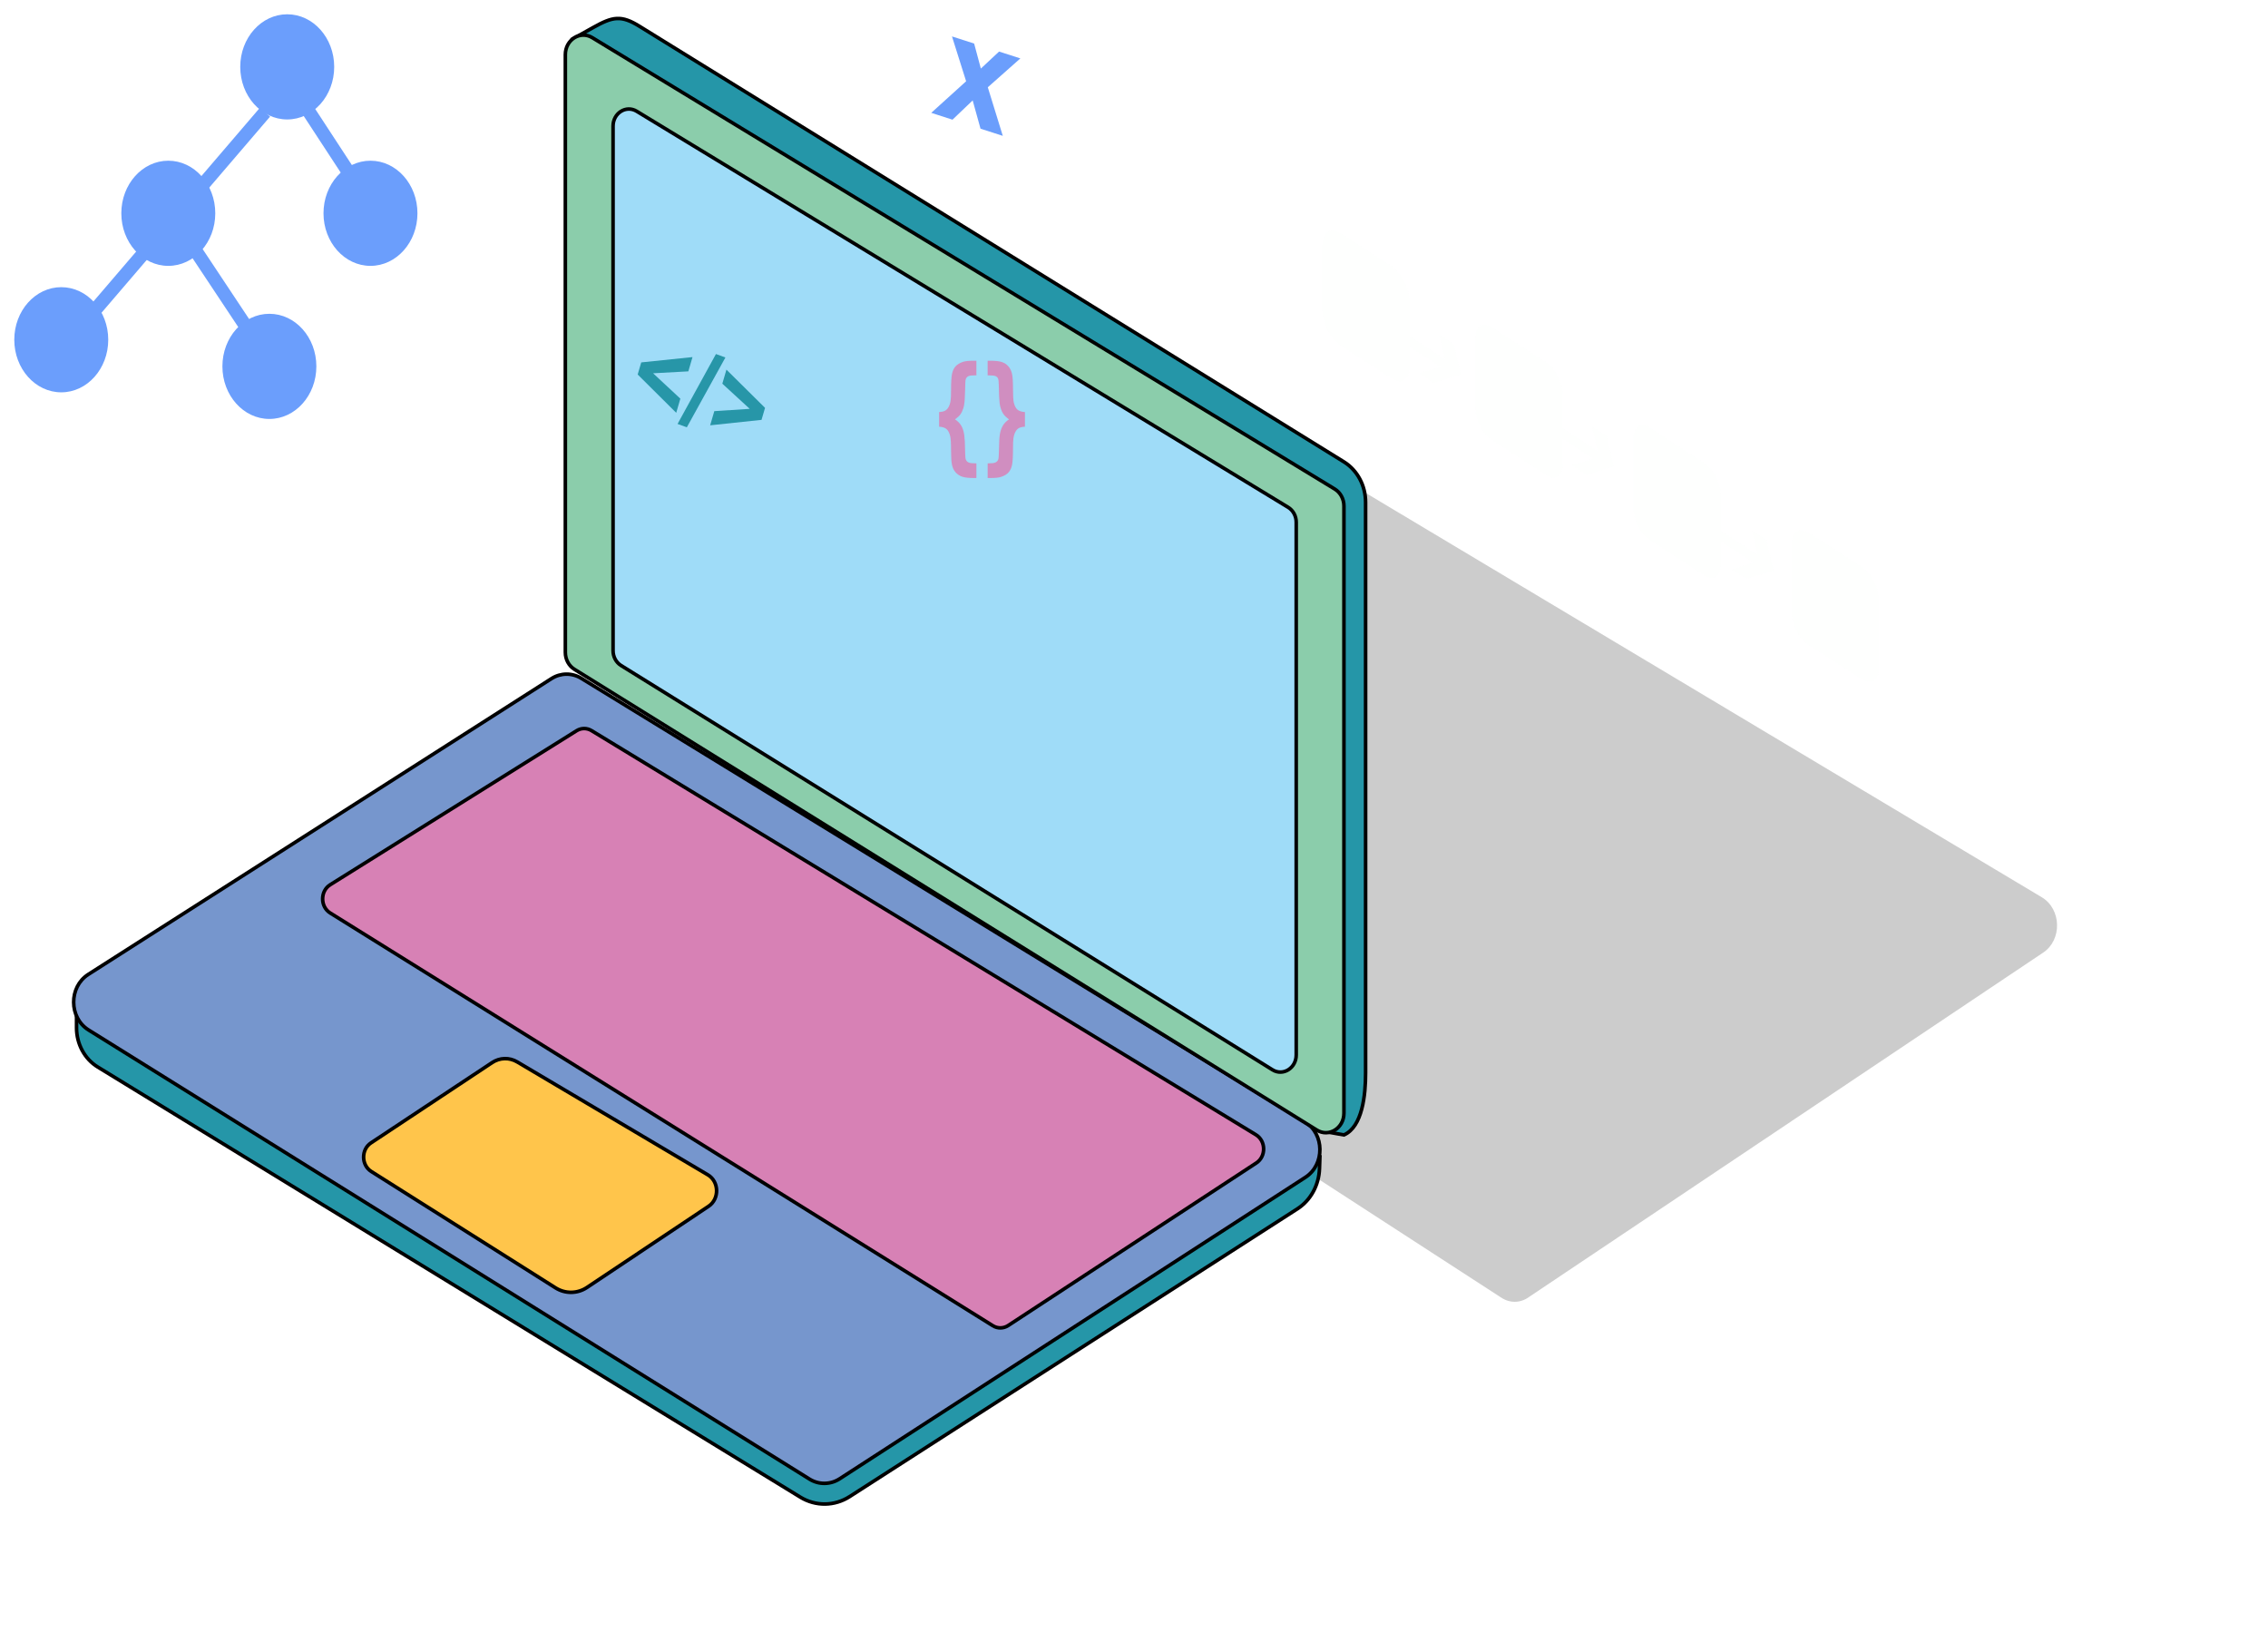 <svg width="635" height="457" viewBox="0 0 635 457" fill="none" xmlns="http://www.w3.org/2000/svg">
<g filter="url(#filter0_d)">
<path d="M80.417 0C87.676 0 93.57 6.597 93.57 14.722C93.57 22.847 87.676 29.444 80.417 29.444C73.158 29.444 67.265 22.847 67.265 14.722C67.265 6.597 73.158 0 80.417 0Z" fill="#6B9EFC"/>
<path d="M74.179 27.424L54.867 49.972L74.179 27.424Z" stroke="#6B9EFC" stroke-width="3.775" stroke-miterlimit="10" stroke-linecap="square"/>
<path d="M85.5 25.747L104.146 54.259L85.5 25.747Z" stroke="#6B9EFC" stroke-width="3.775" stroke-miterlimit="10" stroke-linecap="square"/>
<path d="M103.725 40.997C110.984 40.997 116.878 47.594 116.878 55.719C116.878 63.844 110.984 70.441 103.725 70.441C96.466 70.441 90.573 63.844 90.573 55.719C90.573 47.594 96.466 40.997 103.725 40.997Z" fill="#6B9EFC"/>
<path d="M53.035 63.576L71.848 91.902L53.035 63.576Z" stroke="#6B9EFC" stroke-width="3.775" stroke-miterlimit="10" stroke-linecap="square"/>
<path d="M47.12 40.997C54.379 40.997 60.272 47.594 60.272 55.719C60.272 63.844 54.379 70.441 47.12 70.441C39.861 70.441 33.968 63.844 33.968 55.719C33.968 47.594 39.861 40.997 47.12 40.997Z" fill="#6B9EFC"/>
<path d="M75.422 83.859C82.681 83.859 88.575 90.456 88.575 98.581C88.575 106.706 82.681 113.303 75.422 113.303C68.164 113.303 62.27 106.706 62.27 98.581C62.27 90.456 68.164 83.859 75.422 83.859Z" fill="#6B9EFC"/>
<path d="M43.379 63.203L24.066 85.752L43.379 63.203Z" stroke="#6B9EFC" stroke-width="3.775" stroke-miterlimit="10" stroke-linecap="square"/>
<path d="M17.152 76.405C24.411 76.405 30.305 83.001 30.305 91.126C30.305 99.251 24.411 105.848 17.152 105.848C9.894 105.848 4 99.251 4 91.126C4 83.001 9.894 76.405 17.152 76.405Z" fill="#6B9EFC"/>
<path d="M420.214 359.255L235.415 239.43C230.254 236.075 230.087 227.689 235.082 224.149L367.105 130.04C369.602 128.363 372.599 128.177 375.096 129.668L571.716 247.256C577.211 250.611 577.377 259.183 572.049 262.724L428.206 359.068C425.708 360.932 422.711 360.932 420.214 359.255Z" fill="#CCCCCC"/>
<path d="M369.55 319.877L369.434 323.221C369.274 327.855 366.948 332.086 363.256 334.459L237.899 415.025C233.65 417.756 228.37 417.817 224.067 415.183L27.36 294.75C23.694 292.506 21.429 288.307 21.429 283.757V277.405L369.55 319.877Z" fill="#2596A8"/>
<path d="M369.55 319.877L369.434 323.221C369.274 327.855 366.948 332.086 363.256 334.459L237.899 415.025C233.65 417.756 228.37 417.817 224.067 415.183L27.36 294.75C23.694 292.506 21.429 288.307 21.429 283.757V277.405L369.55 319.877Z" stroke="black" stroke-miterlimit="10" stroke-linecap="square"/>
<path d="M226.63 410.123L24.798 284.386C19.266 280.94 19.223 272.334 24.721 268.823L154.395 186.011C156.969 184.366 160.162 184.336 162.762 185.93L365.324 310.064C370.882 313.469 370.978 322.083 365.497 325.63L235.092 410.047C232.493 411.729 229.254 411.758 226.63 410.123Z" fill="#7696CD"/>
<path d="M226.63 410.123L24.798 284.386C19.266 280.94 19.223 272.334 24.721 268.823L154.395 186.011C156.969 184.366 160.162 184.336 162.762 185.93L365.324 310.064C370.882 313.469 370.978 322.083 365.497 325.63L235.092 410.047C232.493 411.729 229.254 411.758 226.63 410.123Z" stroke="black" stroke-miterlimit="10" stroke-linecap="square"/>
<path d="M155.515 356.574L103.94 323.996C101.128 322.219 101.085 317.845 103.862 316.005L137.788 293.516C139.93 292.097 142.612 292.025 144.815 293.332L198.184 324.942C201.354 326.819 201.471 331.692 198.396 333.744L164.376 356.458C161.671 358.265 158.262 358.309 155.515 356.574Z" fill="#FFC54B"/>
<path d="M155.515 356.574L103.94 323.996C101.128 322.219 101.085 317.845 103.862 316.005L137.788 293.516C139.93 292.097 142.612 292.025 144.815 293.332L198.184 324.942C201.354 326.819 201.471 331.692 198.396 333.744L164.376 356.458C161.671 358.265 158.262 358.309 155.515 356.574Z" stroke="black" stroke-miterlimit="10" stroke-linecap="square"/>
<path d="M277.971 367.185L92.449 251.63C89.631 249.875 89.628 245.484 92.444 243.724L161.434 200.599C162.729 199.79 164.324 199.78 165.628 200.572L351.641 313.729C354.458 315.443 354.524 319.799 351.759 321.611L282.278 367.134C280.958 367.998 279.308 368.018 277.971 367.185Z" fill="#D781B5"/>
<path d="M277.971 367.185L92.449 251.63C89.631 249.875 89.628 245.484 92.444 243.724L161.434 200.599C162.729 199.79 164.324 199.78 165.628 200.572L351.641 313.728C354.458 315.443 354.524 319.799 351.759 321.611L282.278 367.134C280.958 367.998 279.308 368.018 277.971 367.185Z" stroke="black" stroke-miterlimit="10" stroke-linecap="square"/>
<path d="M368.704 312.416L376.278 313.766C381.472 311.5 382.344 302.505 382.344 296.455V136.642C382.344 131.988 380.051 127.686 376.326 125.347L179.162 3.433C173.905 0.132 171.546 0.656 166.142 3.668L160.365 6.89L368.704 312.416Z" fill="#2596A8"/>
<path d="M368.704 312.416L376.278 313.766C381.472 311.5 382.344 302.505 382.344 296.455V136.642C382.344 131.988 380.051 127.686 376.326 125.347L179.162 3.433C173.905 0.132 171.546 0.656 166.142 3.668L160.365 6.89L368.704 312.416Z" stroke="black" stroke-miterlimit="10" stroke-linecap="square"/>
<path d="M368.704 312.416L160.821 183.392C159.253 182.418 158.286 180.613 158.286 178.659V11.296C158.286 7.12 162.451 4.491 165.821 6.539L373.704 132.928C375.294 133.895 376.279 135.714 376.279 137.685V307.682C376.278 311.88 372.073 314.508 368.704 312.416Z" fill="#8BCDAB"/>
<path d="M368.704 312.416L160.821 183.392C159.253 182.418 158.286 180.614 158.286 178.659V11.296C158.286 7.12 162.451 4.491 165.821 6.539L373.704 132.928C375.294 133.895 376.279 135.714 376.279 137.685V307.682C376.278 311.88 372.073 314.508 368.704 312.416Z" stroke="black" stroke-miterlimit="10" stroke-linecap="square"/>
<path d="M356.273 295.535L173.869 182.324C172.492 181.469 171.644 179.885 171.644 178.171V31.322C171.644 27.657 175.298 25.351 178.256 27.148L360.66 138.047C362.056 138.896 362.919 140.492 362.919 142.221V291.383C362.919 295.066 359.231 297.37 356.273 295.535Z" fill="#9FDCF8"/>
<path d="M356.273 295.535L173.869 182.324C172.492 181.469 171.644 179.885 171.644 178.171V31.322C171.644 27.657 175.298 25.351 178.256 27.148L360.66 138.047C362.056 138.896 362.919 140.492 362.919 142.221V291.383C362.919 295.066 359.231 297.37 356.273 295.535Z" stroke="black" stroke-miterlimit="10" stroke-linecap="square"/>
<g opacity="0.01">
<path d="M521.263 154.706L506.446 145.202C503.782 143.524 501.618 144.829 501.618 148.37V167.378C501.618 170.732 503.782 175.018 506.446 176.695L521.263 186.199C523.927 187.876 526.091 186.572 526.091 183.031V164.023C526.091 160.482 523.927 156.383 521.263 154.706Z" fill="#7DE7B5"/>
<path d="M389.573 70.474L375.422 61.343C372.592 59.479 370.261 60.97 370.261 64.697V82.96C370.261 86.687 372.592 90.973 375.422 92.836L389.573 101.968C392.403 103.831 394.734 102.34 394.734 98.613V80.351C394.568 76.81 392.403 72.338 389.573 70.474Z" fill="#7DE7B5"/>
<path d="M477.145 125.635L461.994 115.758C459.497 114.081 457.333 115.385 457.333 118.74V138.307C457.333 141.661 459.331 145.574 461.994 147.252L477.145 157.128C479.642 158.806 481.806 157.501 481.806 154.147V134.58C481.806 131.412 479.808 127.312 477.145 125.635Z" fill="#7DE7B5"/>
<path d="M433.025 97.495L417.709 87.618C415.211 85.941 413.047 87.246 413.047 90.6V110.167C413.047 113.522 415.045 117.435 417.542 119.112L432.859 128.989C435.356 130.666 437.521 129.362 437.521 126.007V106.44C437.521 103.272 435.523 99.172 433.025 97.495Z" fill="#7DE7B5"/>
<path d="M393.402 90.787L405.722 98.8L393.402 90.787Z" stroke="#7DE7B5" stroke-width="2.517" stroke-miterlimit="10" stroke-linecap="square"/>
<path d="M397.231 100.477L404.89 98.241L402.892 89.668L407.054 92.277L409.052 100.85L401.394 103.272L397.231 100.477Z" fill="#7DE7B5"/>
<path d="M436.189 116.503L448.509 124.517L436.189 116.503Z" stroke="#7DE7B5" stroke-width="2.517" stroke-miterlimit="10" stroke-linecap="square"/>
<path d="M440.018 126.194L447.677 123.957L445.679 115.385L449.841 117.994L451.839 126.566L444.18 128.989L440.018 126.194Z" fill="#7DE7B5"/>
<path d="M480.974 145.574L493.294 153.588L480.974 145.574Z" stroke="#7DE7B5" stroke-width="2.517" stroke-linecap="round" stroke-linejoin="round"/>
<path d="M484.803 155.451L492.462 153.029L490.464 144.456L494.626 147.252L496.624 155.824L488.965 158.06L484.803 155.451Z" fill="#7DE7B5"/>
</g>
<path d="M189.329 111.584L178.542 100.858L179.534 97.468L193.889 95.983L192.723 99.975L182.854 100.515L190.487 107.621L189.329 111.584Z" fill="#2796A8"/>
<path d="M189.707 114.698L200.457 95.127L203.097 96.097L192.299 115.647L189.707 114.698Z" fill="#2796A8"/>
<path d="M198.833 115.082L199.992 111.119L209.906 110.47L202.241 103.428L203.39 99.494L214.197 110.196L213.214 113.558L198.833 115.082Z" fill="#2796A8"/>
<path d="M260.733 27.595L270.498 18.753L266.537 6.198L272.739 8.192L274.622 15.194L279.719 10.436L285.685 12.354L276.565 20.439L280.765 34.038L274.527 32.031L272.332 24.118L266.68 29.509L260.733 27.595Z" fill="#6B9EFC"/>
<g opacity="0.865">
<path d="M262.935 115.47V111.371C263.675 111.326 264.236 111.199 264.613 110.994C264.991 110.789 265.315 110.444 265.59 109.96C265.865 109.475 266.053 108.87 266.154 108.139C266.236 107.593 266.278 106.641 266.278 105.286C266.278 103.076 266.369 101.537 266.552 100.667C266.734 99.794 267.067 99.094 267.545 98.564C268.022 98.035 268.72 97.616 269.636 97.308C270.257 97.105 271.232 97.001 272.566 97.001H273.375V101.084C272.244 101.084 271.52 101.155 271.199 101.296C270.879 101.44 270.643 101.654 270.49 101.947C270.337 102.239 270.26 102.737 270.26 103.443C270.26 104.161 270.215 105.521 270.122 107.524C270.072 108.652 269.94 109.567 269.726 110.267C269.512 110.968 269.239 111.548 268.91 112.002C268.58 112.457 268.072 112.93 267.391 113.421C267.991 113.808 268.482 114.261 268.865 114.779C269.246 115.295 269.537 115.925 269.742 116.667C269.945 117.407 270.077 118.398 270.138 119.641C270.208 121.532 270.243 122.738 270.243 123.262C270.243 124.013 270.327 124.538 270.488 124.835C270.651 125.129 270.898 125.355 271.227 125.507C271.557 125.662 272.273 125.738 273.372 125.738V129.838H272.562C271.191 129.838 270.137 129.717 269.404 129.471C268.673 129.227 268.052 128.819 267.55 128.25C267.047 127.68 266.709 126.978 266.536 126.141C266.363 125.304 266.278 123.985 266.278 122.185C266.278 120.09 266.194 118.73 266.033 118.104C265.81 117.192 265.47 116.54 265.019 116.147C264.563 115.754 263.869 115.526 262.935 115.47Z" fill="#D882B7"/>
<path d="M286.967 115.471C286.225 115.515 285.665 115.642 285.287 115.845C284.909 116.05 284.588 116.395 284.318 116.879C284.049 117.364 283.859 117.971 283.746 118.7C283.664 119.248 283.624 120.193 283.624 121.536C283.624 123.746 283.534 125.289 283.356 126.165C283.18 127.043 282.85 127.746 282.372 128.275C281.894 128.804 281.192 129.223 280.264 129.531C279.643 129.736 278.668 129.838 277.334 129.838H276.525V125.739C277.614 125.739 278.326 125.662 278.663 125.507C278.997 125.355 279.245 125.133 279.402 124.842C279.56 124.553 279.642 124.059 279.645 123.364C279.648 122.669 279.693 121.342 279.775 119.384C279.825 118.199 279.963 117.25 280.186 116.54C280.411 115.828 280.707 115.225 281.08 114.727C281.451 114.231 281.928 113.797 282.505 113.421C281.753 112.875 281.203 112.34 280.857 111.816C280.379 111.065 280.055 110.107 279.881 108.946C279.77 108.149 279.688 106.395 279.637 103.684C279.627 102.83 279.558 102.26 279.432 101.975C279.304 101.692 279.076 101.47 278.744 101.317C278.415 101.162 277.672 101.086 276.523 101.086V97.003H277.333C278.706 97.003 279.76 97.122 280.491 97.361C281.223 97.601 281.839 98.009 282.337 98.583C282.835 99.157 283.175 99.865 283.351 100.702C283.529 101.539 283.619 102.856 283.619 104.656C283.619 106.74 283.696 108.102 283.849 108.739C284.072 109.651 284.413 110.303 284.871 110.696C285.327 111.089 286.025 111.313 286.962 111.371V115.471H286.967Z" fill="#D882B7"/>
</g>
</g>
<defs>
<filter id="filter0_d" x="0" y="0" width="579.943" height="425.617" filterUnits="userSpaceOnUse" color-interpolation-filters="sRGB">
<feFlood flood-opacity="0" result="BackgroundImageFix"/>
<feColorMatrix in="SourceAlpha" type="matrix" values="0 0 0 0 0 0 0 0 0 0 0 0 0 0 0 0 0 0 127 0"/>
<feOffset dy="4"/>
<feGaussianBlur stdDeviation="2"/>
<feColorMatrix type="matrix" values="0 0 0 0 0 0 0 0 0 0 0 0 0 0 0 0 0 0 0.25 0"/>
<feBlend mode="normal" in2="BackgroundImageFix" result="effect1_dropShadow"/>
<feBlend mode="normal" in="SourceGraphic" in2="effect1_dropShadow" result="shape"/>
</filter>
</defs>
</svg>
